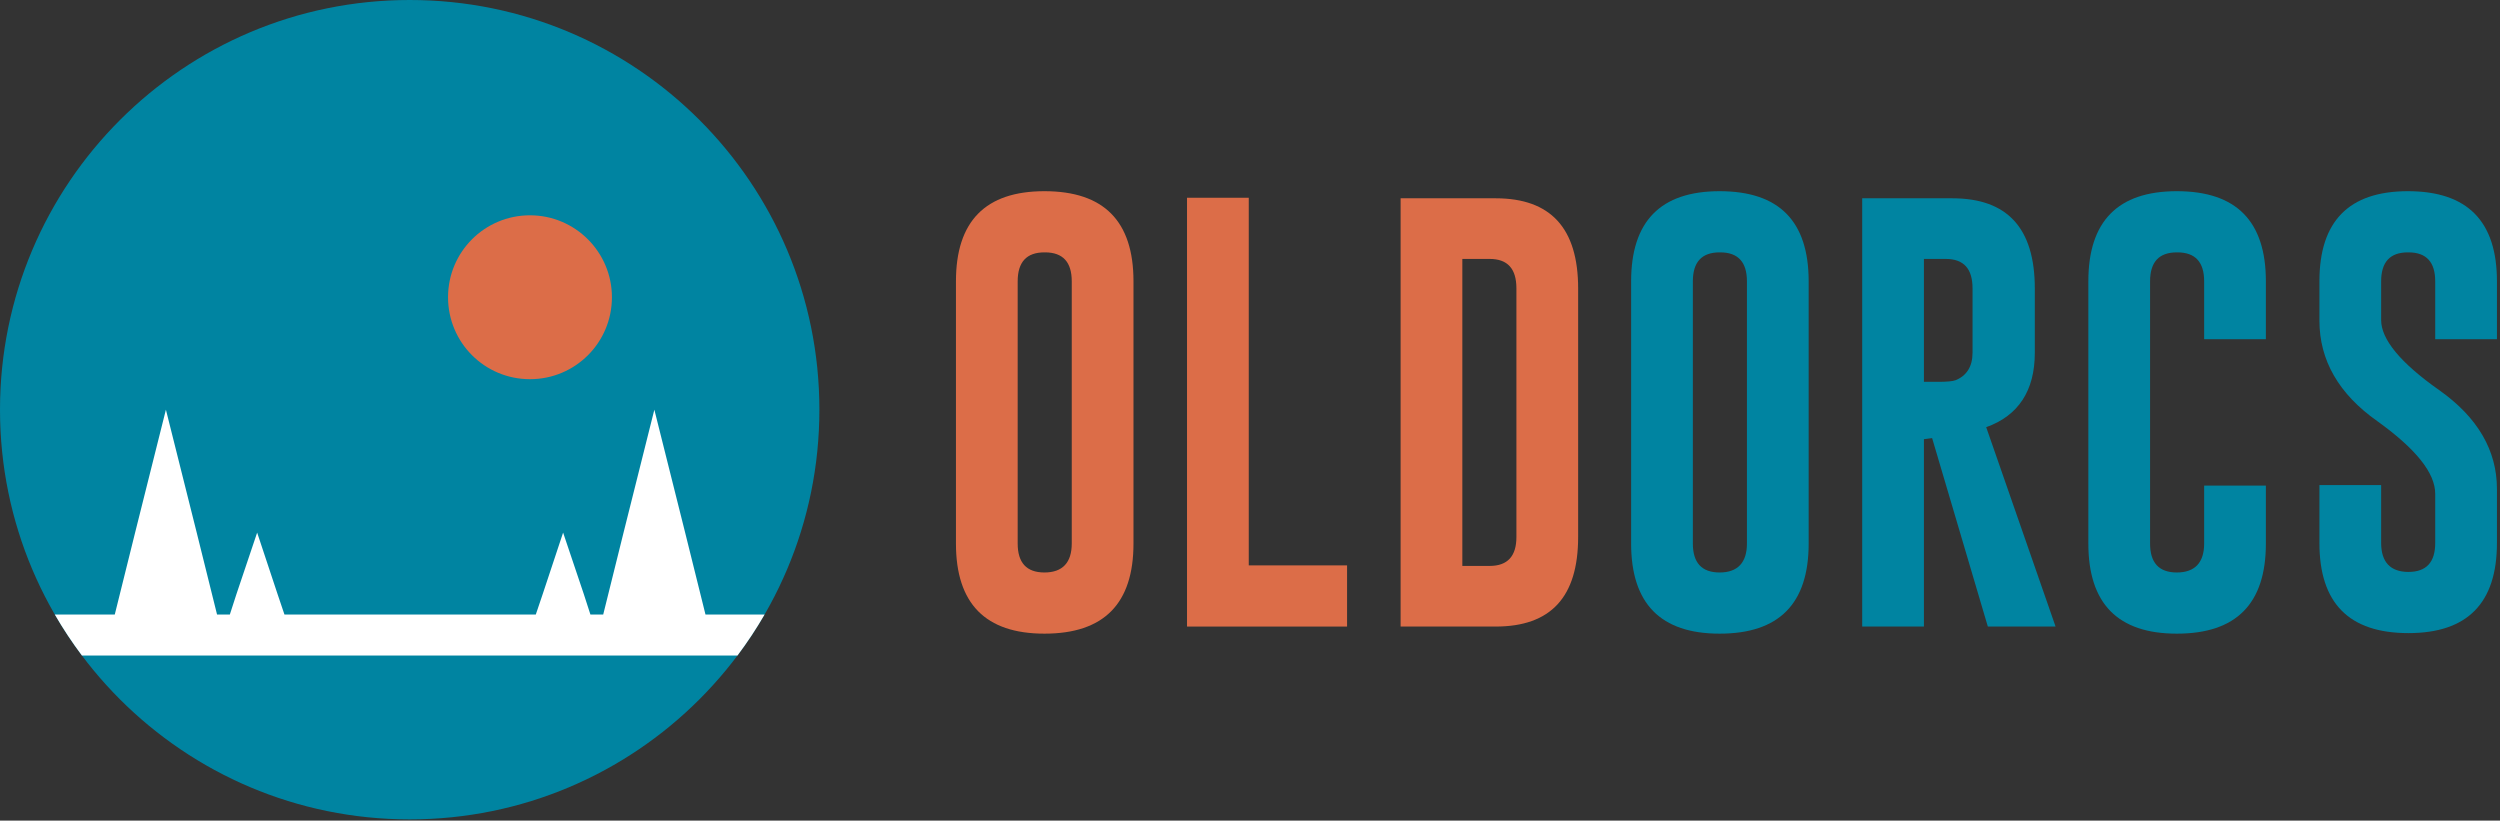 <svg width="262" height="86" viewBox="0 0 262 86" fill="none" xmlns="http://www.w3.org/2000/svg">
<rect x="0" y="0" width="262" height="86" fill="#333333" stroke="none"/>
<path d="M85.872 42.936C85.872 66.657 66.64 85.872 42.936 85.872C19.231 85.872 0 66.657 0 42.936C0 19.215 19.231 0 42.936 0C66.671 0 85.872 19.215 85.872 42.936Z" fill="#0084A1"/>
<path d="M64.13 31.151C64.13 35.902 60.293 39.739 55.542 39.739C50.792 39.739 46.955 35.902 46.955 31.151C46.955 26.401 50.792 22.564 55.542 22.564C60.293 22.564 64.13 26.431 64.13 31.151Z" fill="#DC6D48"/>
<path fill-rule="evenodd" clip-rule="evenodd" d="M5.744 64.404H12.028L14.16 55.817L17.387 42.936L20.615 55.817L22.747 64.404H24.087L24.787 62.242L26.949 55.817L29.081 62.242L29.811 64.404H56.151L56.882 62.242L59.014 55.817L61.176 62.242L61.876 64.404H63.216L65.348 55.817L68.576 42.936L71.803 55.817L73.935 64.404H80.128C79.266 65.894 78.317 67.328 77.288 68.698H63.307H59.014H54.72H31.243H26.949H22.655H17.387H10.932H8.584C7.555 67.328 6.606 65.894 5.744 64.404Z" fill="white"/>
<path d="M118.789 56.962C118.789 63.259 115.698 66.407 109.458 66.407C103.275 66.407 100.184 63.259 100.184 56.962V29.483C100.184 23.185 103.275 20.037 109.458 20.037C115.698 20.037 118.789 23.185 118.789 29.483V56.962ZM112.32 29.483C112.32 27.479 111.404 26.448 109.515 26.448H109.458C107.569 26.448 106.653 27.479 106.653 29.483V56.962C106.653 58.965 107.569 59.996 109.458 59.996C111.347 59.996 112.32 58.965 112.32 56.962V29.483Z" fill="#DC6D48"/>
<path d="M124.4 65.663V20.724H130.869V59.252H141.173V65.663H124.4Z" fill="#DC6D48"/>
<path d="M146.784 20.781H156.745C162.527 20.781 165.389 23.93 165.389 30.227V56.275C165.389 62.572 162.527 65.663 156.745 65.663C156.63 65.663 156.516 65.663 156.344 65.663H146.784V20.781ZM153.253 27.136V59.309H156.115C158.004 59.309 158.92 58.278 158.92 56.275V30.227C158.92 28.166 158.004 27.136 156.115 27.136H153.253Z" fill="#DC6D48"/>
<path d="M189.548 56.962C189.548 63.259 186.456 66.407 180.216 66.407C174.034 66.407 170.942 63.259 170.942 56.962V29.483C170.942 23.185 174.034 20.037 180.216 20.037C186.456 20.037 189.548 23.185 189.548 29.483V56.962ZM183.079 29.483C183.079 27.479 182.163 26.448 180.274 26.448H180.216C178.327 26.448 177.411 27.479 177.411 29.483V56.962C177.411 58.965 178.327 59.996 180.216 59.996C182.106 59.996 183.079 58.965 183.079 56.962V29.483Z" fill="#0084A1"/>
<path d="M195.158 20.781H204.604C210.386 20.781 213.248 23.93 213.248 30.227V36.982C213.248 40.932 211.531 43.566 208.153 44.768L215.424 65.663H208.325L202.486 45.913L201.627 46.027V65.663H195.158V20.781ZM201.627 27.136V40.016H203.116C204.031 40.016 204.661 39.959 204.947 39.844C206.092 39.387 206.722 38.413 206.722 36.982V30.227C206.722 28.166 205.806 27.136 203.917 27.136H201.627Z" fill="#0084A1"/>
<path d="M237.464 56.962C237.464 63.259 234.373 66.407 228.133 66.407C221.95 66.407 218.859 63.259 218.859 56.962V29.483C218.859 23.185 221.95 20.037 228.133 20.037C234.373 20.037 237.464 23.185 237.464 29.483V35.551H230.995V29.483C230.995 27.479 230.079 26.448 228.19 26.448H228.133C226.244 26.448 225.328 27.479 225.328 29.483V56.962C225.328 58.965 226.244 59.996 228.133 59.996C230.022 59.996 230.995 58.965 230.995 56.962V50.893H237.464V56.962Z" fill="#0084A1"/>
<path d="M243.075 29.483C243.075 23.185 246.166 20.037 252.349 20.037C258.589 20.037 261.68 23.185 261.68 29.483V35.551H255.211V29.483C255.211 27.479 254.295 26.448 252.406 26.448H252.349C250.46 26.448 249.544 27.479 249.544 29.483V33.547C249.544 35.551 251.547 38.013 255.612 40.875C259.676 43.737 261.68 47.23 261.68 51.237V56.904C261.68 63.202 258.589 66.35 252.406 66.35C246.166 66.35 243.075 63.202 243.075 56.904V50.836H249.544V56.904C249.544 58.908 250.517 59.938 252.406 59.938C254.295 59.938 255.211 58.908 255.211 56.904V51.752C255.211 49.577 253.207 47.058 249.143 44.138C245.078 41.276 243.075 37.726 243.075 33.605V29.483Z" fill="#0084A1"/>
</svg>
